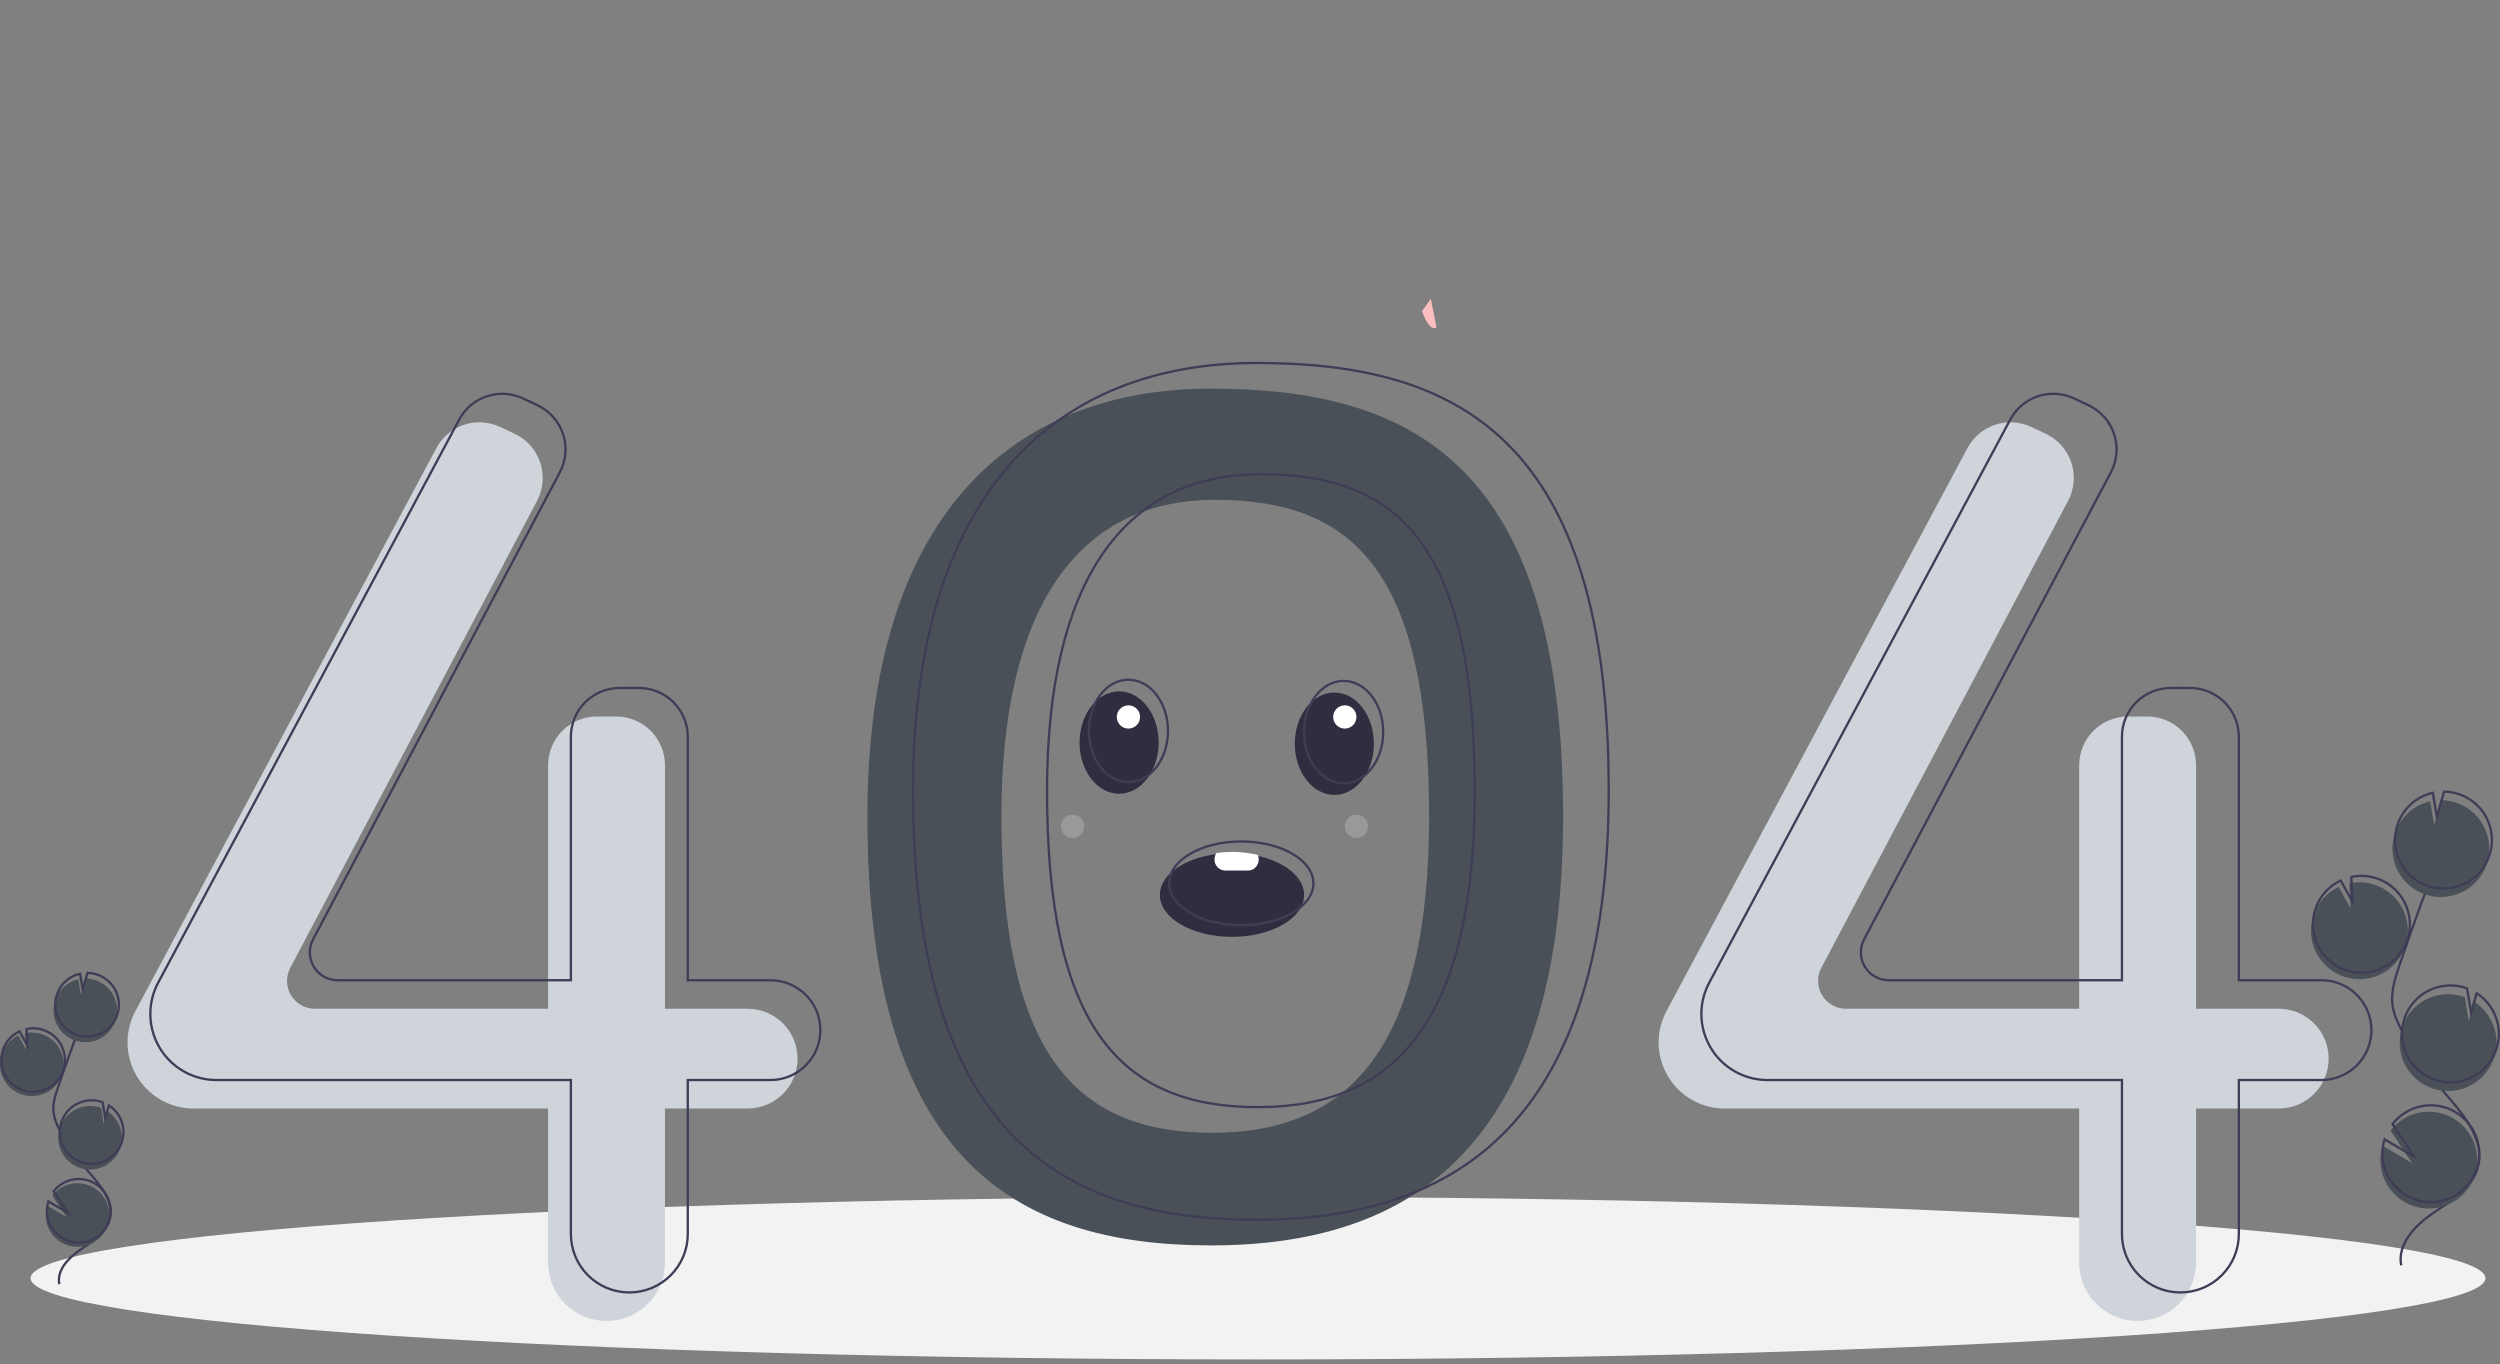 <svg width="405" height="221" viewBox="0 0 405 221" fill="none" xmlns="http://www.w3.org/2000/svg">
<rect x="0" y="0" width="405" height="221" fill="#808080" stroke="none"/>
<g clip-path="url(#clip0)">
<path d="M203.799 220.23C313.618 220.23 402.644 214.337 402.644 207.066C402.644 199.796 313.618 193.902 203.799 193.902C93.98 193.902 4.954 199.796 4.954 207.066C4.954 214.337 93.98 220.23 203.799 220.23Z" fill="#F2F2F2"/>
<path d="M196.178 62.957C163.78 62.957 140.52 83.742 140.52 132.241C140.52 187.206 163.78 201.756 196.178 201.756C228.575 201.756 253.221 185.821 253.221 132.241C253.221 74.966 228.575 62.957 196.178 62.957ZM196.391 183.511C173.952 183.511 162.229 170.347 162.229 132.277C162.229 98.685 174.431 80.971 196.871 80.971C219.31 80.971 231.513 92.607 231.513 132.277C231.512 169.387 218.83 183.511 196.391 183.511Z" fill="#495057"/>
<path d="M121.121 163.417H107.726V123.972C107.726 121.877 106.894 119.868 105.412 118.386C103.931 116.905 101.922 116.073 99.827 116.073H96.688C95.65 116.073 94.623 116.277 93.665 116.674C92.707 117.071 91.836 117.653 91.102 118.386C90.369 119.12 89.787 119.991 89.39 120.949C88.993 121.907 88.788 122.935 88.788 123.972V163.417H51.006C50.229 163.417 49.465 163.216 48.788 162.833C48.111 162.451 47.545 161.9 47.144 161.235C46.742 160.569 46.52 159.811 46.498 159.034C46.476 158.257 46.656 157.487 47.019 156.8L87.007 81.115C87.506 80.171 87.808 79.136 87.895 78.073C87.983 77.009 87.854 75.939 87.517 74.926C87.179 73.914 86.64 72.98 85.932 72.182C85.224 71.383 84.361 70.737 83.396 70.281L81.035 69.166C79.202 68.301 77.107 68.173 75.182 68.81C73.257 69.446 71.651 70.798 70.695 72.586L21.924 163.822C21.094 165.375 20.659 167.11 20.659 168.871C20.659 170.278 20.936 171.671 21.474 172.97C22.013 174.27 22.802 175.451 23.797 176.446C24.791 177.44 25.972 178.229 27.272 178.767C28.571 179.306 29.964 179.583 31.371 179.583H88.788V204.525C88.788 205.769 89.033 207 89.509 208.149C89.985 209.297 90.683 210.341 91.562 211.221C92.441 212.1 93.485 212.797 94.634 213.273C95.782 213.749 97.014 213.994 98.257 213.994H98.257C99.501 213.994 100.732 213.749 101.881 213.273C103.03 212.797 104.073 212.1 104.953 211.221C105.832 210.341 106.529 209.297 107.005 208.149C107.481 207 107.726 205.769 107.726 204.525V179.583H121.121C123.265 179.583 125.321 178.731 126.837 177.215C128.352 175.699 129.204 173.644 129.204 171.5C129.204 169.356 128.352 167.3 126.837 165.784C125.321 164.268 123.265 163.417 121.121 163.417Z" fill="#CED4DA"/>
<path d="M369.157 163.417H355.762V123.972C355.762 121.877 354.93 119.868 353.448 118.386C351.967 116.905 349.958 116.073 347.863 116.073H344.724C343.687 116.073 342.659 116.277 341.701 116.674C340.743 117.071 339.872 117.653 339.138 118.386C338.405 119.12 337.823 119.991 337.426 120.949C337.029 121.907 336.825 122.935 336.825 123.972V163.417H299.042C298.265 163.417 297.501 163.216 296.824 162.833C296.147 162.451 295.581 161.9 295.18 161.235C294.778 160.569 294.556 159.811 294.534 159.034C294.512 158.257 294.692 157.487 295.055 156.8L335.043 81.115C335.542 80.171 335.844 79.136 335.932 78.073C336.019 77.009 335.89 75.939 335.553 74.926C335.215 73.914 334.676 72.98 333.968 72.182C333.26 71.383 332.397 70.737 331.432 70.281L329.071 69.166C327.238 68.301 325.143 68.173 323.218 68.81C321.294 69.446 319.687 70.798 318.732 72.586L269.96 163.822C269.13 165.375 268.695 167.11 268.695 168.871C268.695 171.712 269.824 174.437 271.833 176.446C273.841 178.454 276.566 179.583 279.407 179.583H336.825V204.525C336.825 207.036 337.822 209.445 339.598 211.221C341.374 212.996 343.782 213.994 346.293 213.994C348.805 213.994 351.213 212.996 352.989 211.221C354.765 209.445 355.762 207.036 355.762 204.525V179.583H369.157C371.301 179.583 373.357 178.731 374.873 177.215C376.389 175.699 377.24 173.644 377.24 171.5C377.24 169.356 376.389 167.3 374.873 165.784C373.357 164.268 371.301 163.417 369.157 163.417Z" fill="#CED4DA"/>
<path d="M124.815 158.799H111.42V119.355C111.42 118.317 111.216 117.29 110.819 116.332C110.422 115.373 109.84 114.503 109.107 113.769C108.373 113.036 107.502 112.454 106.544 112.057C105.586 111.66 104.558 111.455 103.521 111.455H100.382C98.287 111.455 96.278 112.288 94.796 113.769C93.315 115.251 92.483 117.26 92.483 119.355V158.799H54.7C53.923 158.799 53.159 158.599 52.482 158.216C51.806 157.834 51.239 157.283 50.838 156.617C50.437 155.952 50.214 155.194 50.192 154.417C50.171 153.64 50.35 152.87 50.713 152.183L90.701 76.498C91.2 75.554 91.502 74.519 91.59 73.455C91.677 72.392 91.549 71.321 91.211 70.309C90.874 69.296 90.334 68.363 89.626 67.565C88.918 66.766 88.055 66.12 87.09 65.664L84.73 64.549C82.897 63.684 80.801 63.556 78.876 64.192C76.952 64.829 75.346 66.181 74.39 67.968L25.619 159.204C24.788 160.758 24.354 162.492 24.354 164.254V164.254C24.354 167.095 25.482 169.82 27.491 171.828C29.5 173.837 32.224 174.966 35.065 174.966H92.483V199.908C92.483 201.151 92.728 202.383 93.204 203.531C93.679 204.68 94.377 205.724 95.256 206.603C96.135 207.483 97.179 208.18 98.328 208.656C99.477 209.132 100.708 209.377 101.952 209.377H101.952C104.463 209.377 106.871 208.379 108.647 206.603C110.423 204.828 111.42 202.419 111.42 199.908V174.966H124.815C125.877 174.966 126.928 174.757 127.909 174.35C128.889 173.944 129.78 173.349 130.531 172.598C131.282 171.848 131.877 170.957 132.283 169.976C132.689 168.995 132.898 167.944 132.898 166.883V166.883C132.898 165.821 132.689 164.77 132.283 163.789C131.877 162.809 131.282 161.918 130.531 161.167C129.78 160.416 128.889 159.821 127.909 159.415C126.928 159.009 125.877 158.799 124.815 158.799V158.799Z" stroke="#3F3D56" stroke-width="0.377" stroke-miterlimit="10"/>
<path d="M376.086 158.799H362.691V119.355C362.691 117.26 361.859 115.251 360.377 113.769C358.896 112.288 356.886 111.455 354.791 111.455H351.653C350.615 111.455 349.588 111.66 348.63 112.057C347.671 112.454 346.801 113.036 346.067 113.769C345.333 114.503 344.752 115.373 344.355 116.332C343.958 117.29 343.753 118.317 343.753 119.355V158.799H305.971C305.194 158.799 304.429 158.599 303.753 158.216C303.076 157.834 302.51 157.283 302.108 156.617C301.707 155.952 301.485 155.194 301.463 154.417C301.441 153.64 301.62 152.87 301.984 152.183L341.972 76.498C342.471 75.554 342.773 74.519 342.86 73.455C342.948 72.392 342.819 71.321 342.482 70.309C342.144 69.296 341.605 68.363 340.897 67.565C340.188 66.766 339.326 66.12 338.361 65.664L336 64.549C334.167 63.684 332.071 63.556 330.147 64.192C328.222 64.829 326.616 66.181 325.66 67.968L276.889 159.204C276.059 160.758 275.624 162.492 275.624 164.254C275.624 167.095 276.753 169.82 278.761 171.828C280.77 173.837 283.495 174.966 286.336 174.966H343.753V199.908C343.753 202.419 344.751 204.828 346.527 206.603C348.302 208.379 350.711 209.377 353.222 209.377V209.377C355.733 209.377 358.142 208.379 359.918 206.603C361.693 204.828 362.691 202.419 362.691 199.908V174.966H376.086C377.147 174.966 378.198 174.757 379.179 174.35C380.16 173.944 381.051 173.349 381.801 172.598C382.552 171.848 383.147 170.957 383.554 169.976C383.96 168.995 384.169 167.944 384.169 166.883V166.883C384.169 164.739 383.317 162.683 381.801 161.167C380.286 159.651 378.23 158.799 376.086 158.799V158.799Z" stroke="#3F3D56" stroke-width="0.377" stroke-miterlimit="10"/>
<path d="M203.568 58.801C171.171 58.801 147.91 79.586 147.91 128.085C147.91 183.05 171.171 197.6 203.568 197.6C235.966 197.6 260.612 181.664 260.612 128.085C260.612 70.81 235.966 58.801 203.568 58.801ZM203.781 179.355C181.342 179.355 169.619 166.19 169.619 128.12C169.619 94.529 181.822 76.815 204.261 76.815C226.7 76.815 238.903 88.45 238.903 128.12C238.903 165.231 226.22 179.355 203.781 179.355V179.355Z" stroke="#3F3D56" stroke-width="0.377" stroke-miterlimit="10"/>
<path d="M230.354 50.42C230.354 50.42 231.579 53.953 232.702 53.012L231.807 48.395L230.354 50.42Z" fill="#FBBEBE"/>
<path d="M379.545 158.152C380.686 158.567 381.909 158.712 383.116 158.574C384.323 158.436 385.482 158.019 386.501 157.357C387.519 156.695 388.37 155.805 388.987 154.758C389.603 153.711 389.967 152.535 390.052 151.322C390.136 150.11 389.937 148.895 389.472 147.773C389.006 146.651 388.286 145.652 387.369 144.855C386.451 144.059 385.362 143.486 384.185 143.182C383.009 142.879 381.778 142.853 380.589 143.106L380.786 147.144L378.875 143.683C377 144.564 375.552 146.154 374.848 148.102C374.598 148.785 374.446 149.499 374.397 150.225C374.276 151.926 374.713 153.62 375.642 155.051C376.571 156.482 377.941 157.57 379.545 158.152Z" fill="#495057"/>
<path d="M388.998 204.988C388.324 201.554 391.246 198.51 394.133 196.531C397.02 194.552 400.392 192.607 401.377 189.249C402.793 184.422 398.576 180.002 395.295 176.191C392.86 173.362 390.769 170.254 389.066 166.933C388.383 165.602 387.756 164.21 387.576 162.724C387.318 160.585 388.005 158.456 388.697 156.415C391.004 149.617 393.47 142.876 396.096 136.191" stroke="#3F3D56" stroke-width="0.377" stroke-miterlimit="10"/>
<path d="M379.868 157.113C381.01 157.528 382.232 157.673 383.44 157.535C384.647 157.397 385.805 156.98 386.824 156.318C387.843 155.656 388.694 154.766 389.31 153.719C389.926 152.672 390.291 151.496 390.375 150.283C390.459 149.071 390.26 147.856 389.795 146.734C389.329 145.612 388.609 144.613 387.692 143.816C386.775 143.02 385.685 142.447 384.508 142.143C383.332 141.84 382.101 141.814 380.912 142.067L381.109 146.105L379.198 142.644C377.323 143.525 375.875 145.115 375.171 147.063C374.921 147.746 374.769 148.46 374.72 149.185C374.599 150.887 375.037 152.581 375.965 154.012C376.894 155.442 378.264 156.531 379.868 157.113V157.113Z" stroke="#3F3D56" stroke-width="0.377" stroke-miterlimit="10"/>
<path d="M388.039 134.797C388.487 133.56 389.239 132.457 390.226 131.587C391.213 130.718 392.403 130.111 393.686 129.822L394.332 133.661L395.529 129.629C397.192 129.654 398.804 130.206 400.132 131.207C401.461 132.207 402.437 133.604 402.919 135.195C403.402 136.787 403.367 138.49 402.818 140.06C402.27 141.63 401.236 142.985 399.868 143.929C398.499 144.874 396.865 145.359 395.203 145.314C393.541 145.27 391.935 144.698 390.619 143.682C389.303 142.665 388.343 141.257 387.88 139.66C387.416 138.063 387.472 136.36 388.039 134.797H388.039Z" fill="#495057"/>
<path d="M388.47 133.41C388.918 132.174 389.67 131.07 390.657 130.2C391.643 129.331 392.833 128.724 394.116 128.435L394.762 132.274L395.96 128.242C397.623 128.267 399.235 128.819 400.563 129.82C401.891 130.82 402.867 132.217 403.35 133.808C403.833 135.4 403.798 137.103 403.249 138.673C402.7 140.243 401.667 141.598 400.298 142.543C398.93 143.487 397.296 143.972 395.634 143.927C393.971 143.883 392.366 143.311 391.05 142.295C389.733 141.279 388.774 139.87 388.31 138.273C387.846 136.676 387.902 134.973 388.469 133.41H388.47Z" stroke="#3F3D56" stroke-width="0.377" stroke-miterlimit="10"/>
<path d="M393.917 176.268C395.728 176.925 397.718 176.893 399.506 176.177C401.295 175.461 402.757 174.113 403.616 172.388C404.474 170.663 404.667 168.683 404.159 166.825C403.651 164.967 402.477 163.36 400.86 162.312L399.94 165.41L399.288 161.526C399.281 161.523 399.275 161.521 399.268 161.519C398.299 161.167 397.271 161.009 396.241 161.055C395.211 161.1 394.201 161.348 393.267 161.784C392.333 162.221 391.495 162.837 390.799 163.597C390.104 164.358 389.565 165.248 389.213 166.217C388.862 167.185 388.705 168.214 388.751 169.244C388.797 170.273 389.046 171.283 389.483 172.217C389.92 173.15 390.536 173.989 391.297 174.684C392.058 175.379 392.948 175.917 393.917 176.268H393.917Z" fill="#495057"/>
<path d="M394.29 174.862C396.101 175.519 398.091 175.486 399.879 174.771C401.668 174.055 403.13 172.706 403.989 170.982C404.847 169.257 405.04 167.277 404.532 165.418C404.024 163.56 402.85 161.954 401.233 160.906L400.313 164.004L399.661 160.12C399.654 160.117 399.648 160.114 399.641 160.112C398.672 159.76 397.644 159.603 396.614 159.648C395.584 159.694 394.574 159.942 393.64 160.378C392.707 160.814 391.868 161.43 391.172 162.191C390.477 162.951 389.938 163.841 389.586 164.81C389.235 165.779 389.078 166.808 389.124 167.837C389.17 168.867 389.419 169.877 389.856 170.811C390.293 171.744 390.909 172.582 391.67 173.277C392.431 173.973 393.321 174.511 394.29 174.862H394.29Z" stroke="#3F3D56" stroke-width="0.377" stroke-miterlimit="10"/>
<path d="M385.749 189.296C386.061 191.068 386.972 192.679 388.33 193.858C389.688 195.038 391.41 195.715 393.208 195.776C395.006 195.836 396.77 195.277 398.205 194.191C399.639 193.105 400.656 191.559 401.086 189.813C401.516 188.066 401.332 186.224 400.566 184.597C399.799 182.97 398.496 181.655 396.875 180.875C395.255 180.094 393.415 179.894 391.664 180.309C389.914 180.724 388.359 181.728 387.261 183.153L390.757 188.414L385.981 185.621C385.61 186.81 385.531 188.07 385.749 189.296Z" fill="#495057"/>
<path d="M386.073 188.257C386.384 190.029 387.295 191.64 388.653 192.819C390.011 193.999 391.734 194.676 393.532 194.737C395.33 194.797 397.094 194.238 398.528 193.152C399.962 192.066 400.98 190.52 401.41 188.774C401.839 187.027 401.656 185.185 400.889 183.558C400.122 181.931 398.819 180.616 397.199 179.836C395.578 179.055 393.738 178.855 391.988 179.27C390.237 179.685 388.682 180.689 387.584 182.114L391.08 187.375L386.304 184.582C385.934 185.771 385.854 187.031 386.073 188.257V188.257Z" stroke="#3F3D56" stroke-width="0.377" stroke-miterlimit="10"/>
<path d="M3.396 177.265C4.146 177.537 4.95 177.632 5.743 177.541C6.536 177.451 7.297 177.177 7.967 176.742C8.636 176.307 9.195 175.722 9.6 175.034C10.005 174.346 10.244 173.574 10.3 172.777C10.355 171.981 10.224 171.183 9.918 170.445C9.613 169.708 9.14 169.052 8.537 168.528C7.934 168.005 7.218 167.629 6.445 167.429C5.672 167.23 4.863 167.212 4.083 167.379L4.212 170.032L2.956 167.758C1.724 168.337 0.773 169.381 0.31 170.662C0.146 171.11 0.046 171.579 0.014 172.056C-0.065 173.174 0.222 174.287 0.832 175.227C1.443 176.167 2.343 176.882 3.396 177.265Z" fill="#495057"/>
<path d="M9.606 208.037C9.163 205.78 11.083 203.78 12.979 202.48C14.876 201.18 17.092 199.902 17.739 197.696C18.669 194.525 15.899 191.62 13.743 189.116C12.143 187.258 10.769 185.216 9.65 183.034C9.164 182.177 8.832 181.241 8.671 180.268C8.501 178.863 8.953 177.464 9.408 176.123C10.924 171.657 12.544 167.228 14.269 162.836" stroke="#3F3D56" stroke-width="0.377" stroke-miterlimit="10"/>
<path d="M3.608 176.581C4.358 176.854 5.162 176.949 5.955 176.858C6.748 176.767 7.509 176.493 8.178 176.058C8.848 175.623 9.407 175.039 9.812 174.351C10.217 173.663 10.456 172.89 10.511 172.094C10.567 171.297 10.436 170.499 10.13 169.762C9.825 169.024 9.352 168.368 8.749 167.845C8.146 167.321 7.43 166.945 6.657 166.745C5.884 166.546 5.075 166.529 4.294 166.695L4.424 169.348L3.168 167.075C1.936 167.654 0.985 168.698 0.522 169.978C0.358 170.426 0.258 170.896 0.226 171.372C0.147 172.49 0.434 173.603 1.044 174.543C1.655 175.483 2.555 176.199 3.608 176.581V176.581Z" stroke="#3F3D56" stroke-width="0.377" stroke-miterlimit="10"/>
<path d="M8.976 161.919C9.271 161.106 9.765 160.381 10.413 159.81C11.061 159.239 11.843 158.84 12.686 158.65L13.111 161.172L13.897 158.523C14.99 158.54 16.049 158.903 16.922 159.56C17.794 160.217 18.436 161.135 18.753 162.181C19.07 163.226 19.047 164.345 18.686 165.377C18.326 166.408 17.647 167.299 16.748 167.919C15.848 168.54 14.775 168.858 13.683 168.829C12.591 168.8 11.536 168.424 10.671 167.756C9.806 167.089 9.176 166.163 8.871 165.114C8.567 164.065 8.603 162.946 8.976 161.919Z" fill="#495057"/>
<path d="M9.259 161.009C9.554 160.196 10.048 159.471 10.696 158.9C11.345 158.329 12.126 157.93 12.969 157.74L13.394 160.262L14.181 157.613C15.273 157.629 16.332 157.992 17.205 158.65C18.078 159.307 18.719 160.225 19.036 161.27C19.353 162.316 19.33 163.435 18.97 164.467C18.609 165.498 17.93 166.388 17.031 167.009C16.132 167.629 15.059 167.948 13.966 167.919C12.874 167.89 11.819 167.514 10.954 166.846C10.09 166.179 9.459 165.253 9.155 164.204C8.85 163.155 8.887 162.036 9.259 161.009V161.009Z" stroke="#3F3D56" stroke-width="0.377" stroke-miterlimit="10"/>
<path d="M12.838 189.165C14.028 189.597 15.335 189.575 16.51 189.105C17.685 188.635 18.646 187.749 19.21 186.616C19.774 185.482 19.901 184.181 19.567 182.961C19.233 181.74 18.462 180.684 17.4 179.996L16.795 182.031L16.366 179.479C16.362 179.477 16.358 179.476 16.353 179.474C15.717 179.243 15.041 179.139 14.364 179.169C13.688 179.199 13.024 179.362 12.41 179.648C11.797 179.935 11.246 180.34 10.789 180.839C10.332 181.339 9.977 181.924 9.746 182.561C9.516 183.197 9.412 183.873 9.443 184.55C9.473 185.226 9.636 185.89 9.924 186.503C10.211 187.117 10.616 187.667 11.116 188.124C11.616 188.581 12.201 188.935 12.838 189.165Z" fill="#495057"/>
<path d="M13.084 188.246C14.274 188.677 15.581 188.656 16.756 188.186C17.931 187.716 18.892 186.83 19.456 185.696C20.02 184.563 20.147 183.262 19.813 182.041C19.479 180.82 18.708 179.765 17.646 179.076L17.041 181.112L16.613 178.56C16.608 178.558 16.604 178.556 16.599 178.555C15.963 178.324 15.288 178.221 14.611 178.251C13.935 178.281 13.272 178.445 12.659 178.731C11.42 179.31 10.463 180.358 9.996 181.643C9.53 182.928 9.594 184.345 10.173 185.584C10.752 186.822 11.799 187.779 13.084 188.246V188.246Z" stroke="#3F3D56" stroke-width="0.377" stroke-miterlimit="10"/>
<path d="M7.472 197.727C7.676 198.891 8.275 199.95 9.167 200.725C10.059 201.5 11.191 201.945 12.372 201.984C13.554 202.024 14.713 201.656 15.655 200.943C16.598 200.23 17.266 199.214 17.548 198.066C17.831 196.919 17.71 195.709 17.206 194.64C16.703 193.57 15.847 192.707 14.782 192.194C13.717 191.681 12.508 191.55 11.358 191.822C10.208 192.095 9.186 192.755 8.465 193.691L10.762 197.147L7.624 195.313C7.38 196.094 7.328 196.922 7.472 197.727Z" fill="#495057"/>
<path d="M7.685 197.044C7.889 198.208 8.488 199.266 9.38 200.041C10.272 200.816 11.404 201.261 12.585 201.301C13.767 201.341 14.926 200.973 15.868 200.26C16.81 199.546 17.479 198.531 17.761 197.383C18.044 196.235 17.923 195.025 17.419 193.956C16.915 192.887 16.059 192.023 14.995 191.51C13.93 190.998 12.721 190.866 11.571 191.139C10.421 191.411 9.399 192.071 8.678 193.007L10.975 196.464L7.837 194.629C7.593 195.41 7.541 196.238 7.685 197.044V197.044Z" stroke="#3F3D56" stroke-width="0.377" stroke-miterlimit="10"/>
<path d="M181.297 128.586C184.836 128.586 187.705 124.873 187.705 120.293C187.705 115.713 184.836 112 181.297 112C177.758 112 174.889 115.713 174.889 120.293C174.889 124.873 177.758 128.586 181.297 128.586Z" fill="#2F2E41"/>
<path d="M216.164 128.774C219.703 128.774 222.572 125.061 222.572 120.481C222.572 115.9 219.703 112.188 216.164 112.188C212.625 112.188 209.756 115.9 209.756 120.481C209.756 125.061 212.625 128.774 216.164 128.774Z" fill="#2F2E41"/>
<path d="M211.265 144.985C211.265 148.732 206.033 151.77 199.579 151.77C193.126 151.77 187.894 148.732 187.894 144.985C187.894 141.739 191.818 139.025 197.061 138.361C197.896 138.251 198.737 138.197 199.579 138.199C200.99 138.195 202.397 138.346 203.775 138.652C208.155 139.628 211.265 142.097 211.265 144.985Z" fill="#2F2E41"/>
<path d="M182.804 126.703C186.343 126.703 189.212 122.99 189.212 118.41C189.212 113.83 186.343 110.117 182.804 110.117C179.265 110.117 176.396 113.83 176.396 118.41C176.396 122.99 179.265 126.703 182.804 126.703Z" stroke="#3F3D56" stroke-width="0.377" stroke-miterlimit="10"/>
<path d="M217.673 126.891C221.212 126.891 224.081 123.178 224.081 118.598C224.081 114.018 221.212 110.305 217.673 110.305C214.134 110.305 211.265 114.018 211.265 118.598C211.265 123.178 214.134 126.891 217.673 126.891Z" stroke="#3F3D56" stroke-width="0.377" stroke-miterlimit="10"/>
<path d="M201.086 149.887C207.54 149.887 212.772 146.849 212.772 143.102C212.772 139.354 207.54 136.316 201.086 136.316C194.632 136.316 189.4 139.354 189.4 143.102C189.4 146.849 194.632 149.887 201.086 149.887Z" stroke="#3F3D56" stroke-width="0.377" stroke-miterlimit="10"/>
<path d="M203.914 139.218C203.917 139.692 203.739 140.149 203.416 140.497C203.264 140.663 203.079 140.796 202.873 140.887C202.666 140.979 202.443 141.026 202.218 141.027H198.448C197.984 141.011 197.544 140.812 197.227 140.473C196.909 140.134 196.738 139.683 196.752 139.218C196.75 138.851 196.857 138.491 197.061 138.185C197.895 138.067 198.737 138.01 199.579 138.012C200.992 138.007 202.4 138.169 203.774 138.494C203.868 138.724 203.915 138.97 203.914 139.218Z" fill="white"/>
<path d="M182.805 118.031C183.846 118.031 184.689 117.187 184.689 116.147C184.689 115.106 183.846 114.262 182.805 114.262C181.764 114.262 180.92 115.106 180.92 116.147C180.92 117.187 181.764 118.031 182.805 118.031Z" fill="white"/>
<path d="M217.86 118.031C218.901 118.031 219.745 117.187 219.745 116.147C219.745 115.106 218.901 114.262 217.86 114.262C216.819 114.262 215.976 115.106 215.976 116.147C215.976 117.187 216.819 118.031 217.86 118.031Z" fill="white"/>
<path opacity="0.3" d="M219.746 135.75C220.787 135.75 221.631 134.906 221.631 133.865C221.631 132.824 220.787 131.98 219.746 131.98C218.705 131.98 217.861 132.824 217.861 133.865C217.861 134.906 218.705 135.75 219.746 135.75Z" fill="#CED4DA"/>
<path opacity="0.3" d="M173.757 135.75C174.798 135.75 175.642 134.906 175.642 133.865C175.642 132.824 174.798 131.98 173.757 131.98C172.716 131.98 171.872 132.824 171.872 133.865C171.872 134.906 172.716 135.75 173.757 135.75Z" fill="#CED4DA"/>
</g>
<defs>
<clipPath id="clip0">
<rect width="405" height="220.23" fill="white"/>
</clipPath>
</defs>
</svg>

